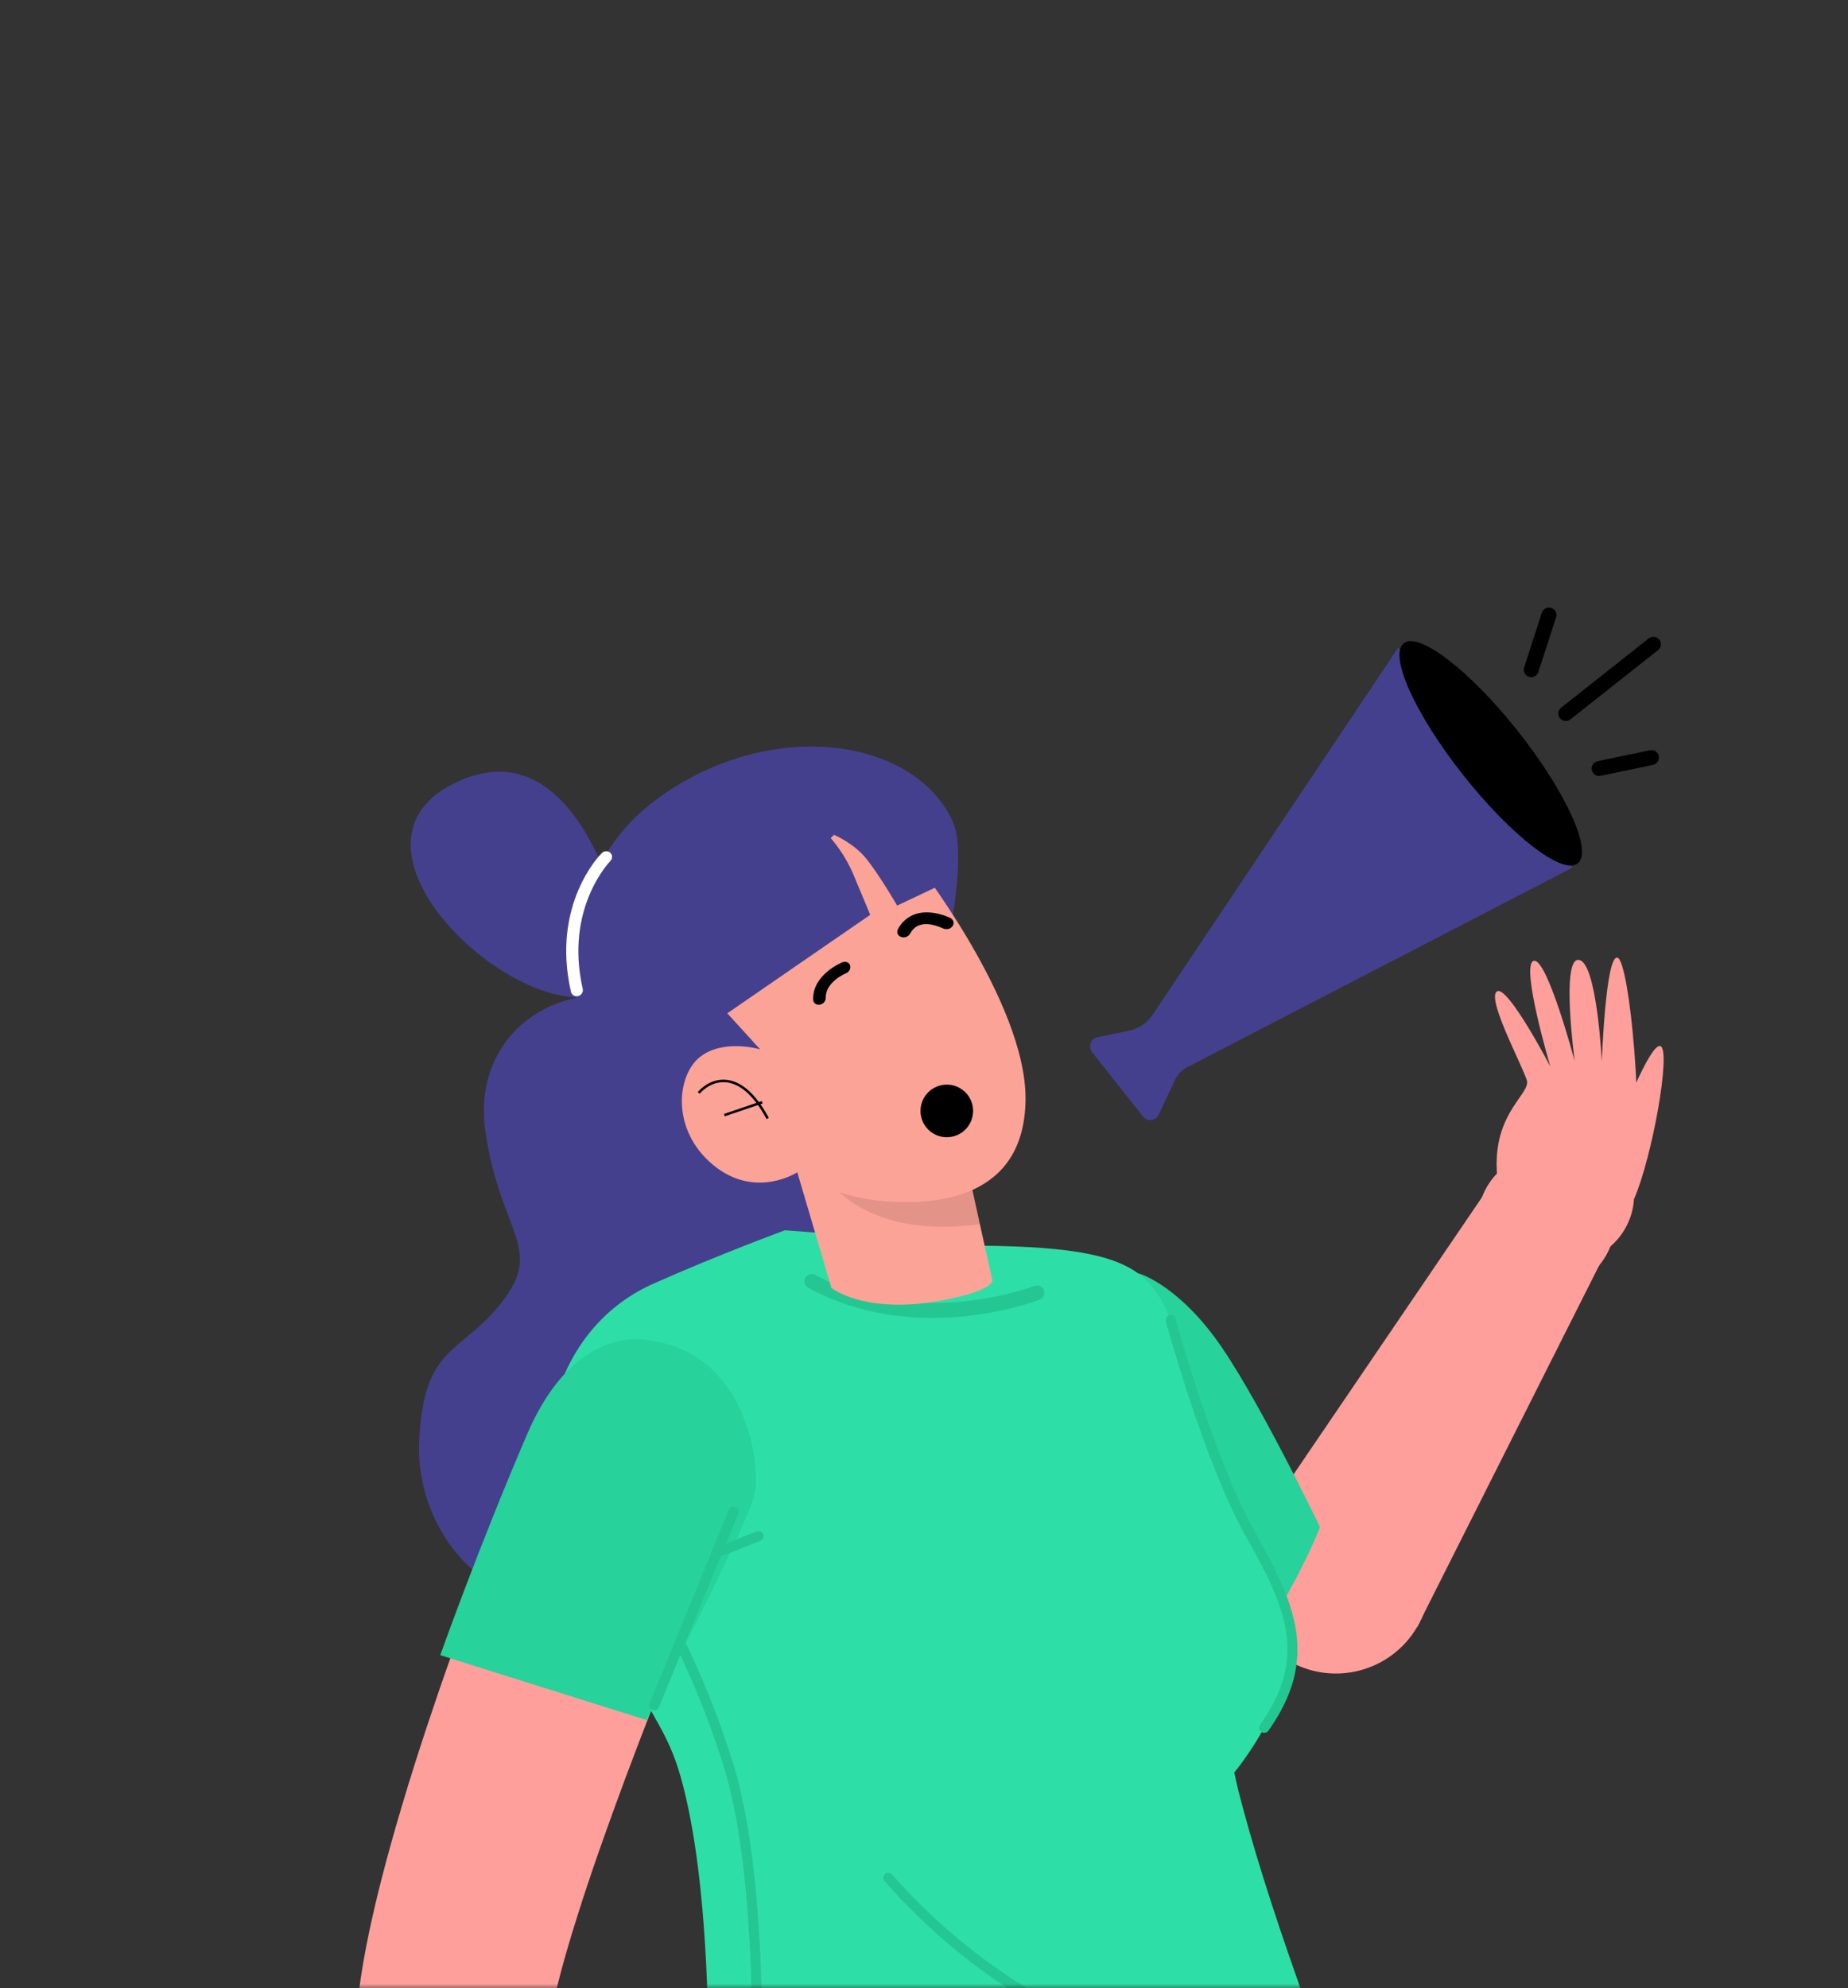 <svg width="198" height="213" viewBox="0 0 198 213" fill="none" xmlns="http://www.w3.org/2000/svg">
    <rect x="0" y="0" width="198" height="213" fill="#333333" stroke="none"/>
    <mask id="mask0_17467_20966" style="mask-type:alpha" maskUnits="userSpaceOnUse" x="0" y="0" width="198" height="213">
    <rect width="198" height="213" rx="24" fill="#E7F1EE"/>
    </mask>
    <g mask="url(#mask0_17467_20966)">
    <path d="M61.849 106.86C58.783 107.486 55.957 109.144 54.127 111.686C52.524 113.915 51.351 117.124 52.05 121.545C53.718 132.161 58.25 133.721 53.808 139.447C49.366 145.174 45.339 143.957 44.906 154.523C44.473 165.089 54.281 175.702 65.004 169.243C75.722 162.772 101.178 145.554 101.178 145.554L88.354 103.585L73.019 104.575L61.878 106.864L61.849 106.86Z" fill="#44408D"/>
    <path d="M134.619 163.793L159.081 127.822L171.543 135.152L151.831 174.305L134.619 163.793Z" fill="#FF9F9C"/>
    <path d="M138.028 177.89C133.225 175.069 131.618 168.89 134.439 164.087C137.261 159.285 143.44 157.677 148.242 160.499C153.045 163.32 154.652 169.499 151.831 174.302C149.009 179.104 142.83 180.712 138.028 177.89Z" fill="#FF9F9C"/>
    <path d="M161.965 137.17C158.459 135.105 157.299 130.606 159.348 127.104C161.398 123.602 165.912 122.438 169.414 124.488C172.92 126.552 174.08 131.051 172.03 134.553C169.981 138.055 165.467 139.219 161.965 137.17Z" fill="#FF9F9C"/>
    <path d="M164.104 138.007C168.075 138.879 171.988 136.374 172.864 132.417C173.739 128.461 171.231 124.533 167.274 123.658C163.303 122.786 159.39 125.291 158.514 129.247C157.642 133.219 160.147 137.132 164.104 138.007Z" fill="#FF9F9C"/>
    <path d="M121.975 136.407C121.975 136.407 125.781 137.439 130.093 143.193C134.404 148.947 141.426 163.596 141.426 163.596C141.426 163.596 137.259 174.714 126.457 187.006C126.457 187.006 116.493 169.024 116.524 161.484C116.554 153.944 121.975 136.407 121.975 136.407Z" fill="#27D29B"/>
    <path d="M61.668 167.635C63.002 170.088 64.346 172.638 65.594 175.209L66.09 176.246C70.287 184.999 71.692 185.467 73.214 191.402C76.366 203.815 75.987 222.411 75.989 235.076C75.989 235.076 112.369 244.081 143.922 226.392C142.797 221.808 136.881 207.531 133.123 193.516C132.831 192.458 132.572 191.397 132.393 190.588C132.37 190.362 132.296 190.163 132.255 189.972L132.246 189.886L132.689 189.319C133.91 187.729 137.259 182.978 138.074 178.004C139.122 171.897 131.304 161.29 127.76 149.308C124.217 137.325 125.1 133.67 105.28 133.447L84.11 131.794C84.11 131.794 77.168 134.33 69.873 137.576C58.759 142.619 55.743 156.936 61.668 167.635Z" fill="#2DDFA6"/>
    <path d="M80.895 230.122C80.753 230.113 80.619 230.048 80.524 229.942C80.428 229.836 80.377 229.697 80.381 229.555C80.354 229.285 81.823 202.611 77.466 189.025C75.748 183.54 73.521 178.229 70.814 173.159C70.743 173.035 70.723 172.887 70.76 172.749C70.797 172.611 70.888 172.493 71.011 172.421C71.072 172.385 71.14 172.36 71.211 172.35C71.281 172.341 71.353 172.345 71.422 172.363C71.491 172.382 71.555 172.414 71.612 172.458C71.668 172.502 71.714 172.557 71.749 172.619C74.49 177.751 76.743 183.13 78.475 188.684C82.895 202.46 81.479 229.335 81.441 229.6C81.436 229.741 81.376 229.875 81.274 229.972C81.172 230.07 81.036 230.124 80.895 230.122Z" fill="#24C792"/>
    <path d="M135.494 185.631C135.367 185.643 135.24 185.61 135.136 185.536C135.02 185.452 134.941 185.325 134.917 185.184C134.892 185.042 134.924 184.896 135.006 184.778C140.125 177.522 137.85 172.315 133.498 164.61C129.042 156.742 124.951 141.694 124.905 141.558C124.868 141.417 124.888 141.268 124.961 141.142C125.034 141.017 125.154 140.925 125.294 140.888C125.435 140.851 125.584 140.871 125.71 140.944C125.835 141.017 125.927 141.137 125.964 141.277C125.979 141.428 130.067 156.335 134.446 164.091C138.825 171.848 141.377 177.657 135.896 185.416C135.848 185.478 135.787 185.529 135.718 185.566C135.648 185.603 135.572 185.625 135.494 185.631Z" fill="#24C792"/>
    <path d="M134.572 220.44C124.014 221.502 114.69 217.331 108.319 213.221C103.287 209.977 98.734 206.043 94.793 201.536C94.74 201.483 94.699 201.419 94.672 201.348C94.645 201.278 94.634 201.203 94.638 201.128C94.642 201.053 94.662 200.979 94.695 200.912C94.73 200.845 94.777 200.786 94.835 200.738C94.894 200.69 94.961 200.655 95.034 200.635C95.106 200.615 95.182 200.611 95.257 200.622C95.331 200.633 95.403 200.659 95.466 200.699C95.53 200.739 95.584 200.792 95.626 200.855C99.504 205.267 103.978 209.117 108.921 212.291C116.371 217.075 127.919 221.957 140.671 218.065C140.74 218.044 140.812 218.036 140.883 218.043C140.954 218.05 141.024 218.072 141.087 218.106C141.15 218.14 141.206 218.186 141.251 218.242C141.296 218.298 141.329 218.362 141.349 218.431C141.372 218.498 141.38 218.569 141.374 218.64C141.369 218.711 141.348 218.779 141.315 218.842C141.281 218.904 141.235 218.959 141.18 219.003C141.125 219.047 141.061 219.079 140.992 219.098C138.901 219.754 136.751 220.203 134.572 220.44Z" fill="#24C792"/>
    <path d="M78.868 160.742L75.807 168.128L72.786 175.596C71.786 178.089 70.799 180.591 69.832 183.08C68.865 185.569 67.909 188.068 66.975 190.564C65.129 195.555 63.337 200.541 61.799 205.457C61.024 207.905 60.312 210.336 59.731 212.667C59.441 213.783 59.191 214.972 58.979 216.004C58.768 217.036 58.66 218.015 58.614 218.639L57.797 214.514C58.628 216.708 59.587 218.851 60.671 220.933C61.685 222.873 62.872 224.718 64.216 226.446C64.89 227.314 65.616 228.154 66.409 229.009C67.202 229.864 68.037 230.715 68.928 231.571C70.733 233.303 72.76 235.078 74.837 236.923C76.519 238.446 77.556 240.552 77.738 242.813C77.921 245.074 77.234 247.32 75.819 249.092C74.403 250.864 72.365 252.031 70.12 252.353C67.874 252.675 65.591 252.129 63.734 250.826C61.462 249.206 59.14 247.526 56.741 245.615C55.556 244.647 54.372 243.679 53.171 242.55C51.97 241.421 50.768 240.28 49.655 239.044C47.374 236.56 45.325 233.873 43.531 231.018C41.827 228.288 40.307 225.448 38.979 222.518C38.449 221.371 38.172 220.123 38.165 218.86L38.118 218.397C38.132 216.565 38.264 214.736 38.513 212.921C38.727 211.269 39.006 209.719 39.3 208.211C39.889 205.205 40.591 202.352 41.332 199.559C42.836 193.972 44.511 188.585 46.313 183.261C47.198 180.607 48.118 177.977 49.074 175.373C50.017 172.756 50.982 170.137 51.971 167.537C52.96 164.937 53.971 162.346 55.006 159.774L56.572 155.898C56.834 155.252 57.105 154.605 57.379 153.969L58.212 151.993C59.362 149.248 61.555 147.072 64.309 145.943C67.063 144.815 70.153 144.827 72.898 145.976C75.643 147.126 77.819 149.319 78.948 152.073C80.076 154.827 80.064 157.916 78.915 160.662L78.868 160.742Z" fill="#FF9F9C"/>
    <path d="M69.742 143.611C69.742 143.611 61.762 141.337 56.477 153.643C51.193 165.949 47.172 177.312 47.172 177.312L69.278 184.263C69.278 184.263 80.115 163.397 80.831 160.14C81.547 156.882 80.012 145.089 69.742 143.611Z" fill="#27D29B"/>
    <path d="M57.699 216.89C57.629 216.898 57.557 216.891 57.49 216.87C57.422 216.849 57.36 216.813 57.306 216.767C56.239 215.885 53.576 214.054 53.553 214.035C53.494 213.995 53.444 213.943 53.406 213.883C53.368 213.823 53.342 213.757 53.329 213.687C53.316 213.617 53.318 213.545 53.333 213.476C53.348 213.406 53.377 213.341 53.417 213.282C53.458 213.224 53.509 213.174 53.569 213.136C53.629 213.097 53.696 213.071 53.765 213.059C53.835 213.046 53.907 213.047 53.976 213.062C54.046 213.078 54.111 213.106 54.17 213.147C54.275 213.223 56.894 215.047 57.995 215.936C58.077 216.005 58.137 216.096 58.167 216.198C58.197 216.301 58.197 216.41 58.165 216.512C58.133 216.614 58.072 216.704 57.989 216.771C57.907 216.839 57.806 216.88 57.699 216.89Z" fill="#E6736E"/>
    <path d="M70.152 183.227C70.066 183.236 69.978 183.223 69.898 183.187C69.832 183.161 69.771 183.122 69.72 183.071C69.669 183.021 69.628 182.962 69.6 182.896C69.573 182.83 69.558 182.759 69.558 182.687C69.557 182.616 69.571 182.545 69.599 182.478L78.098 161.717C78.153 161.583 78.258 161.477 78.391 161.42C78.524 161.364 78.674 161.363 78.808 161.417C78.941 161.472 79.048 161.577 79.104 161.71C79.16 161.843 79.161 161.993 79.107 162.127L70.597 182.889C70.561 182.98 70.5 183.06 70.422 183.12C70.343 183.179 70.25 183.217 70.152 183.227Z" fill="#24C792"/>
    <path d="M76.845 166.879C76.713 166.892 76.581 166.857 76.472 166.78C76.364 166.703 76.287 166.59 76.256 166.461C76.224 166.332 76.24 166.196 76.301 166.078C76.362 165.96 76.463 165.867 76.586 165.818L81.073 164.062C81.208 164.011 81.357 164.015 81.489 164.073C81.621 164.131 81.725 164.238 81.779 164.371C81.829 164.505 81.824 164.652 81.766 164.782C81.708 164.912 81.601 165.014 81.468 165.066L76.982 166.833L76.845 166.879Z" fill="#24C792"/>
    <path d="M127.218 114.321C126.632 114.625 126.162 115.114 125.882 115.712L124.149 119.411C123.834 120.085 122.92 120.191 122.459 119.608L117.007 112.714C116.546 112.131 116.86 111.267 117.588 111.115L120.984 110.407C122.01 110.193 122.911 109.586 123.493 108.715L149.809 69.38L168.456 92.96L127.218 114.321Z" fill="#44408D"/>
    <path d="M156.775 83.034C161.924 89.546 167.418 93.781 169.046 92.493C170.673 91.206 167.819 84.884 162.669 78.373C157.52 71.861 152.026 67.627 150.398 68.914C148.77 70.201 151.625 76.523 156.775 83.034Z" fill="black"/>
    <path d="M164.059 71.748L165.959 65.89" stroke="black" stroke-width="1.6" stroke-linecap="round" stroke-linejoin="round"/>
    <path d="M167.767 76.436L177.146 69.019" stroke="black" stroke-width="1.6" stroke-linecap="round" stroke-linejoin="round"/>
    <path d="M171.335 82.327L176.944 81.158" stroke="black" stroke-width="1.6" stroke-linecap="round" stroke-linejoin="round"/>
    <path d="M104.677 140.853C108.534 140.315 111.153 139.316 111.394 139.219C111.8 139.067 111.991 138.612 111.839 138.205C111.687 137.798 111.232 137.608 110.825 137.76C110.705 137.809 98.284 142.538 87.353 136.579C86.976 136.378 86.487 136.509 86.286 136.886C86.07 137.265 86.217 137.752 86.594 137.953C93.047 141.477 99.84 141.528 104.677 140.853Z" fill="#24C792"/>
    <path d="M101.25 102.476C101.25 102.476 103.796 91.622 102.046 87.912C97.742 78.784 82.008 76.791 70.05 85.855C58.092 94.918 60.973 112.386 65.52 118.873C77.248 135.573 91.447 123.56 91.447 123.56C91.447 123.56 115.329 110.204 101.25 102.476Z" fill="#44408D"/>
    <path d="M103.479 124.339L103.575 124.701L105.088 131.603L106.294 137.002C106.294 137.002 107.076 138.132 100.913 139.313C92.639 140.859 89.078 137.968 89.078 137.968L85.406 125.526L87.996 125.364L103.496 124.348L103.479 124.339Z" fill="#FCA397"/>
    <path d="M103.535 124.464L104.972 131.144C100.901 131.711 93.275 131.908 88.763 126.506C88.408 126.068 88.144 125.654 87.995 125.296L103.481 124.387L103.515 124.484L103.535 124.464Z" fill="black" fill-opacity="0.1"/>
    <path d="M97.845 91.936C97.845 91.936 110.025 107.357 109.879 117.861C109.732 128.364 100.427 129.166 94.621 128.667C88.802 128.172 85.473 125.558 85.473 125.558C85.473 125.558 80.951 128.549 76.408 124.799C71.862 121.036 72.5 115.177 75.016 113.215C77.531 111.252 81.44 112.411 81.44 112.411L77.459 108.042C77.459 108.042 81.794 79.395 97.845 91.936Z" fill="#FCA397"/>
    <path d="M88.171 107.485C88.362 107.342 88.482 107.129 88.476 106.888C88.425 105.209 90.551 104.302 90.633 104.271C90.984 104.131 91.187 103.748 91.078 103.416C90.976 103.094 90.602 102.945 90.24 103.094C90.106 103.149 87.041 104.44 87.122 107.093C87.134 107.436 87.441 107.681 87.809 107.634C87.936 107.616 88.051 107.56 88.152 107.484L88.171 107.485Z" fill="black"/>
    <path d="M101.596 99.529C101.767 99.484 101.936 99.375 102.049 99.227C102.273 98.919 102.17 98.525 101.836 98.349C101.763 98.302 99.884 97.384 98.179 97.893C97.335 98.152 96.646 98.713 96.208 99.537C96.036 99.871 96.178 100.242 96.546 100.37C96.913 100.498 97.344 100.346 97.516 100.012C97.772 99.538 98.119 99.237 98.553 99.098C99.647 98.748 101.016 99.457 101.03 99.453C101.204 99.539 101.405 99.552 101.59 99.504L101.596 99.529Z" fill="black"/>
    <path d="M66.489 98.628C66.489 98.628 61.796 77.334 48.608 83.939C34.639 90.934 56.044 110.523 65.044 106.263C69.044 104.372 66.489 98.628 66.489 98.628Z" fill="#44408D"/>
    <path d="M62 106.692C62.308 106.587 62.504 106.272 62.438 105.954C60.464 97.281 65.341 92.297 65.391 92.24C65.648 91.983 65.639 91.593 65.395 91.362C65.135 91.123 64.729 91.144 64.48 91.385C64.252 91.607 59.048 96.925 61.175 106.253C61.246 106.583 61.592 106.792 61.95 106.709C61.975 106.701 61.987 106.697 62.012 106.688L62 106.692Z" fill="white"/>
    <path d="M86.669 87.641C86.669 87.641 89.728 89.586 91.483 93.794L93.237 98.002L76.575 109.483L73.258 100.974L86.656 87.645L86.669 87.641Z" fill="#44408D"/>
    <path d="M89.355 89.432C89.355 89.432 91.412 90.287 92.763 91.923C94.114 93.559 96.124 97.011 96.124 97.011L101.136 94.64L97.41 85.622L88.893 83.649L84.812 85.579L87.486 91.304L89.355 89.432Z" fill="#44408D"/>
    <path d="M74.861 117.079C76.079 115.663 79.262 114.229 82.252 119.82" stroke="black" stroke-width="0.268"/>
    <path d="M77.613 119.46L81.665 118.082" stroke="black" stroke-width="0.268"/>
    <circle cx="101.442" cy="119.01" r="2.818" fill="black"/>
    <path d="M175.081 128.433C177.037 123.939 179.027 112.69 177.937 112.085C176.846 111.465 173.359 120.666 173.359 120.666L175.082 128.448L175.081 128.433Z" fill="#FF9F9C"/>
    <path d="M175.083 128.434C176.213 120.023 174.594 103.054 173.317 102.599C172.04 102.144 171.621 113.72 171.621 113.72C171.621 113.72 171.105 103.075 169.161 102.834C167.216 102.579 168.721 113.684 168.721 113.684C168.721 113.684 165.738 102.487 164.313 102.937C162.889 103.388 166.106 114.25 166.106 114.25C166.106 114.25 161.52 105.473 160.389 106.206C159.242 106.94 163.091 114.101 163.586 115.719C164.08 117.338 159.126 119.572 160.64 127.612L175.082 128.419L175.083 128.434Z" fill="#FF9F9C"/>
    <path d="M165.231 134.764C161.502 133.315 159.655 129.123 161.105 125.408C162.554 121.679 166.746 119.832 170.461 121.282C174.191 122.73 176.037 126.923 174.587 130.638C173.139 134.367 168.946 136.214 165.231 134.764Z" fill="#FF9F9C"/>
    </g>
    </svg>
    